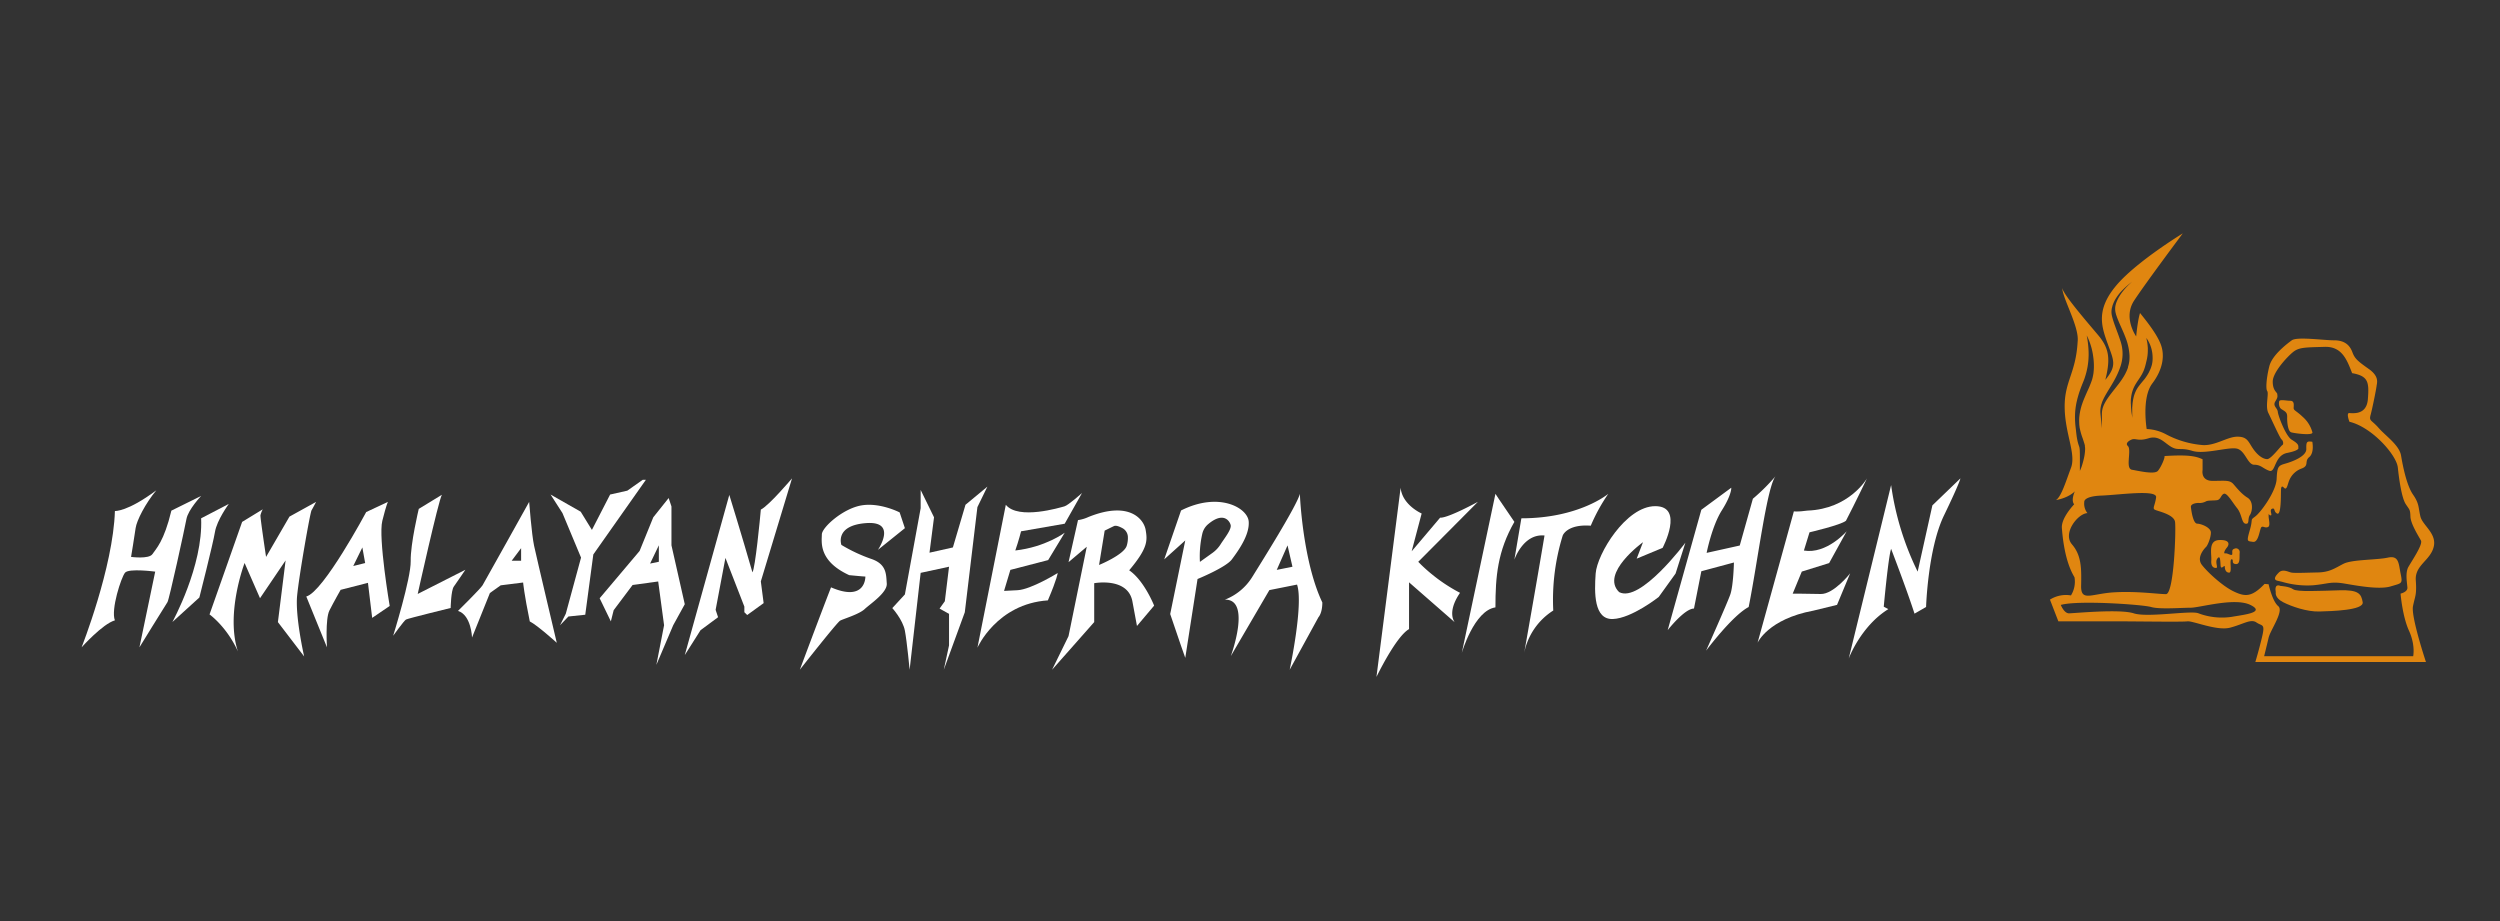 <svg id="Layer_1" data-name="Layer 1" xmlns="http://www.w3.org/2000/svg" viewBox="0 0 1389.14 512"><rect x="0" y="0" width="1389.14" height="512" fill="#333333" stroke="none"/><defs><style>.cls-1{fill:#fff;}.cls-2{fill:#e08610;}</style></defs><title>himalayan sherpa kitchen</title><path class="cls-1" d="M63.85,283.94s6.82,0.58,23-11.49c-6,7.21-10.91,16.75-11.49,21s-2.53,16-2.53,16,9.93,1.36,11.88-1.56,6.43-7,10.52-24.15c12.66-6.23,16.55-8.18,16.55-8.18s-7.21,7.6-8.18,12.85S94,333.21,93.06,334.57s-15.58,25.12-15.58,25.12l8.76-42.06s-14.61-1.95-16.75.58-8,20.64-5.65,26.49c-6.82,1.95-18.5,15-18.5,15S62.88,315.29,63.85,283.94Z"/><path class="cls-1" d="M111.76,288l15.38-8s-6.62,9-7.69,15.58S110.78,332,110.78,332l-15,13.63S112.93,314.51,111.76,288Z"/><path class="cls-1" d="M134.54,290l-18.11,51.41S126,348.2,132.21,362c-7-21.23,3.7-49.17,3.7-49.17l8.57,19.57,14.22-21-4.28,34.28L169,364.76s-5.06-22.2-3.89-33.89,7.21-46,8-47.32,2.53-4.67,2.53-4.67l-14.8,8.18-13,22.4s-3.31-22-3.12-23.17A15.25,15.25,0,0,1,146,283Z"/><path class="cls-1" d="M212.44,289.39c2.34-9.35,3.12-10.52,3.12-10.52l-12.07,5.65s-23.76,44.4-33.3,46.93l11.49,28.24s-1-15.77,1.36-20.45,6.23-11.49,6.23-11.49l15.19-3.89,2.34,19.47,9.74-6.62S210.1,298.74,212.44,289.39Zm-16.16,25.12,5.06-10.32,1.56,8.67Z"/><path class="cls-1" d="M232.69,282.77s-4.67,19.47-4.48,29-9.74,41.48-9.74,41.48,6-8.37,7.11-9,24.83-6.43,24.83-6.43,0.19-9.74,1.75-11.88,6.43-9.35,6.43-9.35l-26.49,13.44s11.49-51.8,13.44-55.11C235.81,280.82,232.69,282.77,232.69,282.77Z"/><path class="cls-1" d="M296.76,303.22c-1.36-6.43-2.73-24.34-2.73-24.34s-24.73,44.4-25.9,46.35-13.63,14.22-13.63,14.22c7.4,2.34,7.79,14.8,7.79,14.8l9.93-24.73,6-4.28,12.46-1.56s0.58,6.43,3.7,21.62c4.28,2.14,15,11.88,15,11.88S298.13,309.64,296.76,303.22Zm-7.21,8.37H284.3l5.26-7v7Z"/><polygon class="cls-1" points="305.92 274.79 312.54 285.11 322.86 309.84 314.39 341 311.18 347.43 315.85 342.56 325.2 341.58 329.68 308.09 358.89 266.61 357.13 266.61 348.57 272.64 339.02 274.79 328.9 294.45 322.67 284.33 305.92 274.79"/><path class="cls-1" d="M373.1,303V281.41l-1.56-4.67L363,287.44l-7.6,18.7-22.2,26.29,6.23,12.85,1.56-6.23,10.52-14,14.22-1.95L369,347.42l-4.28,22,9.35-22,6.43-11.68Zm-7,9.15-4.87,1L366.09,303v9.15Z"/><path class="cls-1" d="M405.24,275L380.5,364l8.76-13.83,9.74-7.21-1.36-4.09L403.09,310l10.52,27.07v3.12l1.56,1.56,9.15-6.62-1.56-12.07,17.33-57.25S427.24,281,422.76,283.16c-0.39,4.67-3.12,32.72-4.67,34.86C412.05,297,405.24,275,405.24,275Z"/><path class="cls-1" d="M487.81,305.55l15-12.07-2.92-8.76s-10.91-5.65-21.23-3.89-22,12.27-22,16.16-2.14,14.61,15.19,22.59c7.85,0.78,9,.78,9,0.78s0.39,14.41-19.08,6c-6,15.38-17.33,45.76-17.33,45.76s20.64-26.29,22.4-27.26,10.52-3.51,13.63-6.43,12.66-9.15,12.27-14.22,0-10.76-8.71-13.68a88.5,88.5,0,0,1-16.5-7.74s-3.94-10.81,13.73-12.12S487.81,305.55,487.81,305.55Z"/><path class="cls-1" d="M511.57,272.25v10.13l-8.76,47.91-7,7.6s5.84,6.43,7,12.56,2.63,21.71,2.63,21.71l6.13-53.85,15.77-3.41L525,334.08l-2.92,4.09,5.26,2.92v17.53l-2.92,13.53,11.68-31.94,7-58.42,5.55-11.39-12.17,10.08-7,23.71-13,2.92L519,287.44Z"/><path class="cls-1" d="M558.89,280.49l-15.77,79.4s10.71-24.34,39.14-26.29c5.26-12.32,5.45-15.19,5.45-15.19s-14.8,9.15-22.3,9.54l-7.5.39,3.51-11.68,21-5.45L591.61,296s-10.66,8-27.46,9.88c1.9-5.4,3.21-10.66,3.21-10.66L591.61,291l9.64-17.09s-7.6,6.86-9.79,7.45S565.9,289.11,558.89,280.49Z"/><path class="cls-1" d="M627.44,316.9c10.52-12.51,10.13-16.6,9.15-22.44s-9-16.36-31.74-7.21A21,21,0,0,1,599,289l-5.26,23.37,10.13-8.57-10.13,49.66-9.15,18.7L608,345.67V324.06s18.7-3.51,21.23,10.13l2.53,13.63,9.54-11.3S635.81,322.6,627.44,316.9Zm-1.36-13.68c-1.47,5.05-15.38,10.71-15.38,10.71l3.12-19.08s3.12-1.56,5.16-2.53c1.14-.54,3.16.31,4.72,1.16a5.77,5.77,0,0,1,3,4.59A14.59,14.59,0,0,1,626.08,303.22Z"/><path class="cls-1" d="M693.85,289.78c-0.58-7.6-16.55-16.74-37.59-6.13l-9.35,27.16L658.6,300.3l-8.37,40.9,5.84,17.14,2.53,7.21,6.82-43.82s15.77-6.43,19.08-10.91S694.43,297.38,693.85,289.78Zm-15.69,12.78a17.15,17.15,0,0,1-4.42,4.65l-7,5a56,56,0,0,1,1.34-15.7,9.78,9.78,0,0,1,3.25-5.26c9.33-7.84,12.55-.55,12.55.92C683.92,294.74,680.44,299,678.15,302.56Z"/><path class="cls-1" d="M722.28,274.4c-1.56,6.43-21,37.39-26.68,46.54a31,31,0,0,1-15,12.27c15-.39,3.31,31.35,3.31,31.35l21.42-36.66,15.38-3.07c3.7,10.91-4.09,47.32-4.09,47.32l16-29.21s2.14-2.14,2.14-8.18C725.2,314.71,722.67,283.65,722.28,274.4Zm-12.85,42.26,6-13.62,2.73,11.87Z"/><path class="cls-1" d="M778.27,271L764.83,376.15s10.81-22.49,18.11-26.58v-26l25.41,22.2s-4.67-5.26,2.92-16.36a92,92,0,0,1-23.22-17.23l33.16-33.34s-16.65,9.11-21,8.81L784.4,306.33l5.55-21S779.15,280.63,778.27,271Z"/><path class="cls-1" d="M830.95,274.4l-18.7,88.41s6.82-23.56,18.7-25.32c0-17.14,1.17-31.16,10.52-47.52C832.9,277.51,830.95,274.4,830.95,274.4Z"/><path class="cls-1" d="M845.36,288l-3.89,23s4.87-14.61,16.75-13.44c-4.09,24.54-11.3,65.24-11.3,65.24a36.32,36.32,0,0,1,16.16-23.56,120.7,120.7,0,0,1,5.26-41.68s2.34-6.43,15.58-5.45a98.72,98.72,0,0,1,9.74-17.72S877.49,288,845.36,288Z"/><path class="cls-1" d="M912.94,301.27l-3.51,9.15,14.41-6s12.27-23.17-4.09-23.17-32.33,26.68-33.11,37.39-1,25.71,9.54,25.32,25.51-12.27,25.51-12.27l9.35-13,5.45-17.14s-25.09,33.69-36.81,27.46C889,318.6,912.94,301.27,912.94,301.27Z"/><path class="cls-1" d="M945.36,283.26l-18.7,66.89s9.35-12,14.61-12l4.09-20.74,18.11-4.86s-0.29,12.75-2,17.72S948,361.54,948,361.54,962.59,342,971.65,337.3c5-24.73,10.22-67.77,15.19-73A107.35,107.35,0,0,1,974,277.12l-7.3,26-18.4,4.09s2.92-14.9,8.47-23.66S962,271,962,271Z"/><path class="cls-1" d="M996.77,284.13l-20.16,73s5.84-13.15,31-17.82l13.15-3.21,7.3-17.53s-9.15,11.68-16.36,11.49-15.58-.19-15.58-0.19l5.06-12.27,15.19-4.72,9.74-17.67s-11.1,12.85-23.76,10.71l3.12-10.13s17.53-4.09,20.25-6.43c4.87-9.35,11.68-23.56,11.68-23.56s-9.72,17.07-33.11,17.92C998.62,284.52,996.77,284.13,996.77,284.13Z"/><path class="cls-1" d="M1050.81,269.53l-23.56,96.4s6.62-17.92,22-27.46l-2.53-1.36s2.53-27.85,4.09-32.13c9.54,24.93,13,36,13,36l6.43-3.7s1-32.33,9.93-50.83,9.15-20.64,9.15-20.64l-15.58,15-8.18,36.81A157.83,157.83,0,0,1,1050.81,269.53Z"/><path class="cls-2" d="M1344.88,286.86c-1.17-5.06-.58-7-4.09-12.07s-5.65-15.77-6.62-21.62-8.57-10.91-12.46-15.38-5.45-3.7-4.48-7.21,3.12-14.22,3.31-16,1.75-5.26-4.28-9.54-7.79-5.65-9.15-9.35S1303,189.1,1297,189.1s-20.64-2.14-23.56,0-10.91,8.26-12.46,14.35-2.14,12.52-1.17,13.88-1.17,8.57.58,12.07,6.43,14,7.4,14.8,1.17,2.73.39,3.12-6.23,7.79-8.37,7.79-5.06-1.75-7.79-5.65-3.12-6.82-8.76-6.82-12.07,5.06-19.28,4.67a52.3,52.3,0,0,1-20.45-6,25.13,25.13,0,0,0-10.71-2.92s-2.92-17.33,3.12-25.32,7-15.77,4.67-21.81-8.37-13.44-11.49-17.33c-1.36,4.28-2.14,13-2.14,13s-7.4-10.32-1.17-19.86,27.07-37.39,27.07-37.39-25.9,15.77-37,29-8.37,22.2-4.87,31.94,5.45,12.46-1.17,20.45c2.92-11.68,2.14-17.53-3.89-24.73s-19.28-22.4-20.06-26.29c0.39,6.23,9.54,21.62,8.57,29.8-1,17.72-7.4,22-7.21,36.61s6.43,25.71,3.51,33.5-5.45,16.16-8.37,17.92c7.4-1.36,10.52-4.87,10.52-4.87s-2.34,4.87-.39,7.21c-2.14,2.34-7.21,8.37-6.82,13.24s1.56,18.31,7,27.26a14.55,14.55,0,0,1-1.95,10.13,16.62,16.62,0,0,0-11.68,2.34l4.67,12.07h36.22c7,0,32.33.39,35.44,0s16.36,5.45,23.76,3.51,11.49-5.06,14.61-2.92,4.87,0.58,3.31,7.4-3.89,14.61-3.89,14.61H1348s-8.37-25.12-7.21-31,2.14-6,1.56-14.41,8-10.91,9.93-18.5S1346,291.92,1344.88,286.86ZM1184,223c0-.61,0-1.24.13-1.88a19,19,0,0,1,.85-4,18,18,0,0,1,1.9-4c0.78-1.29,1.66-2.5,2.43-3.71a24.57,24.57,0,0,0,1.95-3.71l0.63-1.85c0.15-.64.35-1.26,0.49-1.89,0.28-1.24.62-2.43,0.78-3.61a23.48,23.48,0,0,0,.29-3.36c0-.53,0-1,0-1.53l-0.1-1.39c-0.09-.87-0.19-1.64-0.31-2.27-0.24-1.26-.46-2-0.46-2a10.61,10.61,0,0,1,1.15,1.73,18.17,18.17,0,0,1,1.95,5.21,19.42,19.42,0,0,1,.43,3.77,15.43,15.43,0,0,1-.42,4.26,21.65,21.65,0,0,1-.72,2.15c-0.31.72-.62,1.34-1,2.14a27.79,27.79,0,0,1-2.55,3.84c-1,1.19-1.92,2.28-2.76,3.4a16.09,16.09,0,0,0-2.08,3.46,17.53,17.53,0,0,0-1.16,3.65c-0.16.6-.21,1.2-0.31,1.78a15,15,0,0,0-.19,1.69l-0.13,1.57,0,1.42c0,0.9,0,1.68,0,2.32l0.05,2-0.3-2c-0.11-.64-0.21-1.42-0.28-2.32l-0.14-1.44-0.06-1.6A15.75,15.75,0,0,1,1184,223Zm-16.1.83c1.51-4.14,4.57-8.17,7-12.69a44.78,44.78,0,0,0,3.17-7,22,22,0,0,0,0-15.16c-0.81-2.55-1.81-5.06-2.71-7.56-0.46-1.25-.89-2.49-1.27-3.76-0.21-.64-0.34-1.23-0.51-1.83a13.19,13.19,0,0,1-.32-2,11,11,0,0,1,.1-2c0.07-.64.3-1.23,0.42-1.83a18.19,18.19,0,0,1,1.33-3.18,25.38,25.38,0,0,1,3.43-4.75,41.23,41.23,0,0,1,3.2-3.11,33.87,33.87,0,0,1,3-2.4,33.81,33.81,0,0,0-2.82,2.62,38.31,38.31,0,0,0-2.85,3.35,24.39,24.39,0,0,0-2.82,4.85,12.61,12.61,0,0,0-.87,3,11.27,11.27,0,0,0-.08,1.59,11.62,11.62,0,0,0,.2,1.58c0.15,0.52.21,1,.42,1.57s0.39,1.2.62,1.75c0.43,1.12.92,2.3,1.45,3.49,1.05,2.38,2.22,4.87,3.21,7.54a32,32,0,0,1,2,8.62l0.09,1.15v1.16a16.41,16.41,0,0,1-.2,2.31,14.65,14.65,0,0,1-.51,2.25l-0.15.55,0,0.07,0,0.14,0,0.12-0.1.24-0.39,1c-0.22.62-.61,1.34-0.92,2a20.65,20.65,0,0,1-1.07,1.9,40.27,40.27,0,0,1-2.34,3.43c-3.23,4.3-6.5,7.92-8.3,11.58a12.35,12.35,0,0,0-1.38,5.27l0,4.43,0,3.86-0.38-3.84-0.44-4.41A13.52,13.52,0,0,1,1167.93,223.84ZM1153,230.61a39.29,39.29,0,0,1,.93-7.43,58.42,58.42,0,0,1,2.1-7.1c0.41-1.15.86-2.25,1.29-3.32l0.62-1.54c0.18-.5.37-1,0.52-1.49a42,42,0,0,0,1.5-5.92,39.85,39.85,0,0,0,.57-5.58c0.07-1.76,0-3.38-.1-4.83s-0.25-2.71-.39-3.75c-0.28-2.09-.56-3.28-0.56-3.28a25.88,25.88,0,0,1,1.4,3.06c0.39,1,.81,2.24,1.22,3.68a37.66,37.66,0,0,1,1,5,35.78,35.78,0,0,1,.38,6.08,33.06,33.06,0,0,1-.26,3.37,27.09,27.09,0,0,1-.77,3.48,62.05,62.05,0,0,1-2.71,6.6c-0.92,2.13-1.9,4.28-2.66,6.48a32.51,32.51,0,0,0-1.6,6.71,23,23,0,0,0-.18,3.39l0.06,1.68,0.19,1.65a37,37,0,0,0,1.74,6.11c0.32,1,.62,1.9.9,2.81l0.19,0.68,0.09,0.34,0,0.08,0,0.13v0.07l0,0.17a8.57,8.57,0,0,1,.14,1.71,25.84,25.84,0,0,1-.69,5.11c-0.32,1.47-.69,2.72-1,3.74s-0.64,1.81-.86,2.35l-0.36.82,0-.89c0-.58,0-1.42,0-2.48l0-3.8c0-1.44,0-3.11-.1-4.74a6,6,0,0,0-.16-1l0-.17v-0.06l0,0.09,0-.09-0.12-.34-0.24-.7a22.38,22.38,0,0,1-.8-3c-0.46-2.08-.62-4.34-0.9-6.64A45.94,45.94,0,0,1,1153,230.61Zm-1.68,71.87c-5.4-6.2,3.31-17.18,8.57-17.37a8.42,8.42,0,0,1-1.75-6.23s-0.58-3.12,9.54-3.51,31-3.51,30.38,1-2.14,6-.78,6.82,10.71,2.53,11.3,6.82-0.58,40.12-5.06,40.12-16.16-1.75-28.82-1-18.5,5.45-18.31-3.7S1156.7,308.68,1151.3,302.48Zm88.8,40.27a37,37,0,0,1-18.5-1.95c-4.09-1.75-28.24,2.53-36,0s-33.3,0-36,0-4.53-4.67-4.53-4.67c9.74-2.73,45.57-.19,50.24,1.17s16.55,0.39,21.81.39,24.54-5.84,33.3-1.56S1246.53,341.58,1240.11,342.75Zm98.15-27.8c-1.9,3.36-.73,9.06-0.58,11.54s-3.8,3.36-3.8,3.36,1,12.56,4.67,20.59,2.34,14.17,2.34,14.17h-82.82s1.46-5.84,2.48-10.22,8.67-14.85,5.36-17.58-5.36-12.17-5.36-12.17l-2.24-.19c-7.21,7.6-11,7.11-17.14,4.19s-14.61-10.71-17.72-14.8,1.39-9,2.34-9.91,2.7-5.26,2.7-8-5.26-4.89-7.6-4.95-3.29-7.32-3.51-9.22,3.29-2.41,4.6-2.26a7.61,7.61,0,0,0,3.87-.95c1-.51,3.36-0.37,5.77-0.58s2.26-2.78,4-3.58,4.67,4.53,7.45,8,2.41,8.33,4.75,8.62,0.88-2.63,2.34-4.82,2-7.6-1.31-9.64-5.84-5.26-7.89-7.6-4.82-1.75-11.54-1.75-5.55-6-5.55-6v-6c-3.8-1.75-7.89-2.63-21.18-1.8,0.44,0.68-1.75,6-3.65,8.23s-11.39-.15-14.27-0.58-1.8-5.26-1.67-9.64-1.3-3.21-1.3-4.67,2.6-2.48,2.6-2.48c2.31-.95,3.61,1.1,9.45-0.73s8.84,2.63,12.71,4.82,5,0.15,11.68,2.19,19.57-2.19,24.46-1.31,6.06,9,9.86,9,4.82,2.12,8.4,3.36,2.63-8.47,9.93-9.93,6.18-2.85,6.18-2.85c0.19-1.85-.58-2.53-3.8-4.58s-7.4-13.15-7.6-15.38-3-3.21-1.36-5.84,1.07-2.92,1.07-4-2.53-1.75-2.53-7,8.62-14.46,11.83-16.8,7.45-2.19,17.09-2.48,12.41,7.45,15.19,14.61c9.06,1.61,9.49,5,8.76,14.46s-9.2,7.6-10.52,7.74-0.15,3.8.29,4.82c12.41,2.92,26.14,18.4,26.87,25.41s2.19,16.94,4.38,20.3,2.48,2.92,2.63,7,4.67,11.1,5.84,13.29S1340.16,311.59,1338.26,315Z"/><path class="cls-2" d="M1284.9,240.22a17.47,17.47,0,0,0-5.36-8.57c-3.89-3.7-5.16-3.51-5.06-5.16s0.39-3.8-1.95-3.8-6.07-1-6.13.49c0,0-.58,2.92,1.36,4.19s3.21,1.66,3.12,4.38,0.39,7.89,2.24,8.47S1285.48,242.17,1284.9,240.22Z"/><path class="cls-2" d="M1265.42,285.4c2.14,0.88,1.95-10.32,2-12.07s0-4.09,1.66-2.34,1.95-1.75,3-4.19a11.66,11.66,0,0,1,7-6.52c4.19-1.66,1.17-3.89,4.09-6.33s1.68-8.47,1.68-8.47c-3.09-.49-3.43,0-3.33,4s-7.4,6.91-11.49,8.08-4.67,1.56-5,8.57-8.76,18.5-11.88,20.84-1.07.78-3,7.5-1.46,6.13,1.75,6.62,3.7-7.4,4.67-8.18,1.75,0.58,3.51,0,0.39-4.38.49-6.43,0,0,1.17-.1-1-3,.78-3.7S1263.28,284.52,1265.42,285.4Z"/><path class="cls-2" d="M1242.25,304.68c-2.24.58-1.85,1.27-1.85,3s-2.73-.49-3.86-0.19-0.62-1.46.84-3.21,1.75-4.48-4.38-4.19-4,7.79-4.28,11.34,1.46,4.24,2.73,4.14-0.88-3.31.68-5.26,1.56,1,1.75,3.89,2.34-.78,2.34.68,0.58,3.31,2.43,3.31-0.1-7.4,1.36-7.4-0.49,2.34,2.24,2.63,2-3.8,2.24-6.33A2.11,2.11,0,0,0,1242.25,304.68Z"/><path class="cls-2" d="M1299.89,328c-10.81.29-23.56,1-25.71-.58s-7.05-1.85-7.05-1.85-3.56-1.85-2.59,3.6c0,0-.68,3,4.09,5.44s13.34,5.37,20.06,5.17,24.93-.61,24.15-5.17S1310.7,327.66,1299.89,328Z"/><path class="cls-2" d="M1326.86,309.84c-6.23,1.36-19.86,1-24.64,3.41s-7.6,4.71-14.41,4.84-13.24.46-14.9,0-4.58-2-6.62,0-3.31,4-.78,4.61l2.53,0.58a49.57,49.57,0,0,0,17.13,1.94c8.67-.77,9.84-2.3,17.92-0.9s19.38,3.34,25.41,1.49,6.62-1.27,5.45-6.91S1333.1,308.48,1326.86,309.84Z"/></svg>